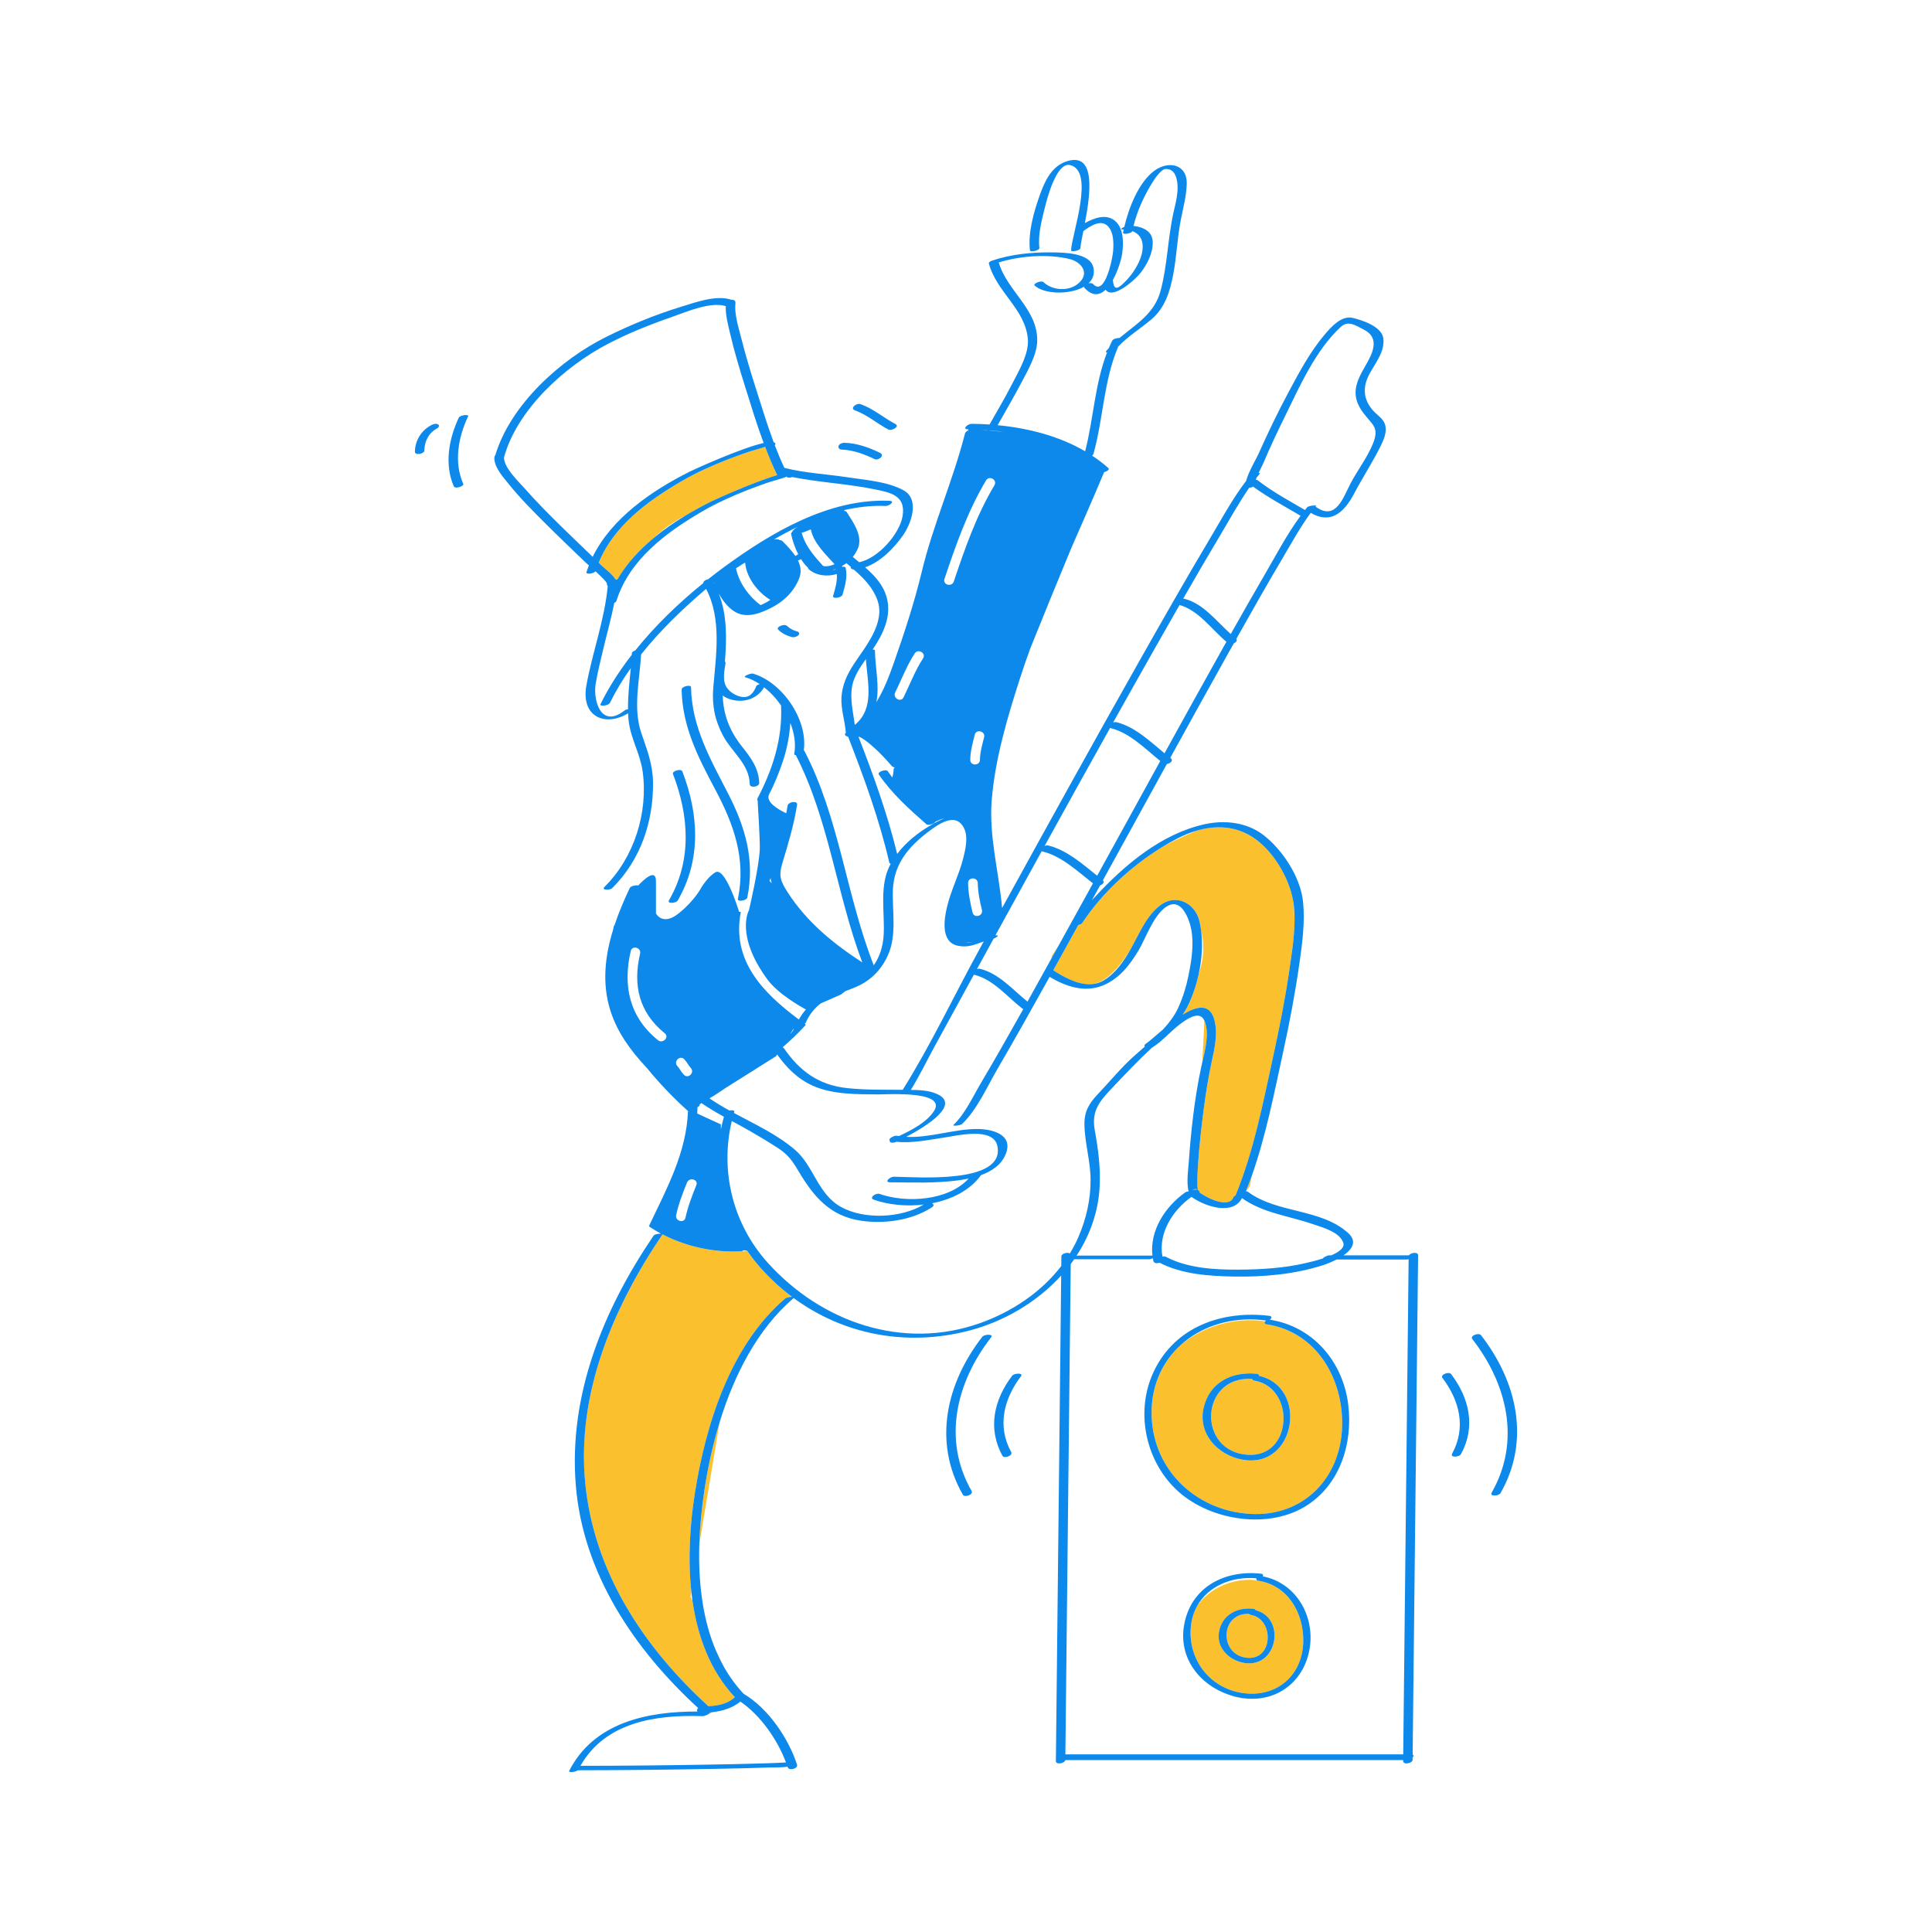 <?xml version="1.0" standalone="no"?>
<svg version="1.1" id="Layer_1" xmlns="http://www.w3.org/2000/svg" xmlns:xlink="http://www.w3.org/1999/xlink" x="0px" y="0px" width="595.28px" height="595.28px" viewBox="0 0 595.28 595.28" enable-background="new 0 0 595.28 595.28" xml:space="preserve">
<path id="color_x5F_2" fill="#fbc02d" d="M363.924,414.304c-5.533,4.97-9.038,12.09-9.101,20.714
	c-0.125,17.209,13.087,30.277,30.086,31.422c16.434,1.105,28.216-10.84,28.628-27.049c0.37-14.592-7.931-29.053-23.242-31.338
	c-0.774-0.115-0.785-0.562-0.478-0.935c-1.487-0.229-3.01-0.349-4.56-0.349C377.262,406.77,369.659,409.55,363.924,414.304z
	 M387.91,423.92c15.302,3.396,11.452,28.809-5.093,25.822c-7.593-1.371-13.9-7.984-11.918-16.16
	c1.88-7.758,8.765-11.064,16.32-10.291C387.785,423.349,387.963,423.618,387.91,423.92z M385.786,424.865
	c0.037,0.235,0.24,0.437,0.689,0.514c12.68,2.172,11.877,23.625-1.875,22.875C368.733,447.387,369.599,423.871,385.786,424.865z
	 M368.883,494.795c-1.242,2.218-1.984,4.836-2.049,7.83c-0.216,9.922,6.896,18.084,16.858,19.125
	c10.233,1.07,17.812-5.986,17.863-16.252c0.043-8.641-4.775-17.004-13.819-18.447c-0.137-0.021-0.243-0.057-0.334-0.097
	c-0.8-0.108-1.609-0.185-2.438-0.185C378.429,486.77,372.338,489.85,368.883,494.795z M386.173,495.682
	c0.444,0.045,0.647,0.222,0.69,0.441c9.515,2.381,6.767,18.107-3.652,16.227c-4.735-0.855-8.756-4.953-7.512-10.082
	C376.899,497.314,381.348,495.189,386.173,495.682z M382.91,523.221c0.822,0.121,1.626,0.174,2.422,0.196
	c-0.124,0.002-0.244,0.019-0.368,0.019c-2.171,0-4.287-0.455-6.282-1.236C380.044,522.66,381.459,523.006,382.91,523.221z
	 M384.82,497.261c0.1,0.147,0.29,0.267,0.609,0.321c7.105,1.217,6.971,13.656-0.844,13.23
	C375.595,510.321,375.73,496.91,384.82,497.261z M218.828,154.658c-2.525,1.27-5.094,2.67-7.629,4.201
	c-0.367,0.191-0.731,0.383-1.089,0.576c-3.292,1.773-6.198,3.995-8.705,6.325c-4.463,3.704-8.391,7.965-11.225,12.847
	c-0.099-0.063-0.298-0.092-0.553-0.089c-0.856-1.552-3.229-3.279-4.054-4.089c-0.361-0.354-0.729-0.703-1.092-1.056
	c4.612-11.361,15.125-19.048,25.462-25.077c4.477-2.611,9.157-4.715,13.974-6.613c2.279-0.9,4.587-1.723,6.906-2.512
	c0.836-0.285,3.554-1.005,4.688-1.421c0.083-0.019,0.166-0.035,0.243-0.052c1.128,2.96,2.344,5.875,3.716,8.693
	C232.145,148.551,220.314,153.912,218.828,154.658z M324.109,294.436l2.082-3.123c-0.758,1.368-1.519,2.734-2.278,4.102
	L324.109,294.436z M383.911,367.048c0.639-1.587,1.246-3.192,1.818-4.815l-0.62,3.203c0,0-0.417,0.692-1.195,1.613
	C383.914,367.049,383.912,367.048,383.911,367.048z M335.845,303.25c-3.991,0.077-8.179-2.26-11.313-4.303
	c1.182-2.13,2.364-4.26,3.544-6.391c1.395-2.518,2.778-5.039,4.169-7.559c0.529-0.113,1.03-0.326,1.199-0.584
	c5.988-9.121,14.979-17.472,24.502-23.331c1.707-0.971,3.436-1.867,5.163-2.647c2.103-0.949,3.872-1.786,5.473-2.455
	c6.005-1.781,12.294-1.539,17.822,2.248c5.84,4.001,10.713,12.045,12.01,19.219c0.274,2.218,0.407,4.47,0.443,6.678
	c-0.084,5.097-0.937,10.277-1.658,15.215c-1.305,8.934-3.089,17.799-5.014,26.617c-3.071,14.074-5.975,28.977-11.492,42.352
	c-0.002,0.005-0.001,0.009-0.002,0.014c-0.321,0.156-0.576,0.365-0.675,0.613c-1.345,3.371-7.625,0.471-10.405-1.476
	c0.1-0.327-0.133-0.599-0.503-0.765c-0.018-0.084-0.046-0.217-0.085-0.436c-0.104-0.596-0.088-1.217-0.098-1.818
	c-0.033-1.979,0.106-3.963,0.232-5.936c0.354-5.545,0.991-11.076,1.708-16.584c0.632-4.855,1.382-9.703,2.416-14.488
	c0.927-4.289,2.123-9.324,0.746-13.66c-1.493-4.7-5.478-3.713-9.62-1.141c0.499-0.751,0.972-1.518,1.382-2.318
	c1.541-3.01,2.767-6.547,3.563-10.234c0.28-0.885,0.539-1.771,0.757-2.645c0.886-3.543,0.853-7.215,0.023-10.383
	c-0.135-1.146-0.33-2.264-0.595-3.338c-1.329-5.393-7.021-8.355-11.782-4.973c-4.577,3.252-6.914,9.382-9.688,14.243
	c-2.008,3.181-5.295,7.618-8.958,9.45C338.111,302.935,337,303.181,335.845,303.25z M336.426,277.42
	c0.066-0.12,0.133-0.24,0.199-0.36c0.237-0.217,0.493-0.449,0.759-0.689C337.061,276.72,336.743,277.07,336.426,277.42z
	 M368.109,366.436c0,0,0.001-0.02,0.003-0.051c0.457-0.078,0.727,0.109,0.873,0.26c-0.243-0.088-0.529-0.134-0.818-0.126
	C368.131,366.468,368.109,366.436,368.109,366.436z M361.593,278.59c-0.483,0.055-0.97,0.18-1.455,0.366
	c0.185-0.083,0.369-0.174,0.56-0.233C361.009,278.625,361.305,278.594,361.593,278.59z M370.418,327.425
	c0.332-5.903,0.587-10.757,0.666-12.963c0.015,0.031,0.032,0.056,0.046,0.089C372.702,318.241,371.335,323.472,370.418,327.425z
	 M243.73,399.357c-0.102,0.075-0.215,0.161-0.343,0.26c-0.583,0.08-1.187,0.238-1.416,0.434
	c-16.881,14.391-24.534,38.818-27.863,59.969c-1.493,9.488-2.216,20.134-1.09,30.439c-0.162,0.971-0.251,1.51-0.251,1.51
	l0.597,1.253c1.591,11.103,5.487,21.64,13.068,29.712c-0.059,0.037-0.115,0.077-0.163,0.121c-2.158,1.986-5.175,2.512-8.071,2.658
	c0.005-0.035,0.001-0.066-0.027-0.092c-19.99-18.252-35.199-41.354-37.861-68.787c-2.671-27.528,8.68-54.16,23.821-76.502
	c7.343,3.793,15.955,5.654,24.098,5.221c0.117-0.006,0.25-0.035,0.388-0.078h1.667c1.576,2.279,3.343,4.466,5.294,6.539
	C238.134,394.729,240.861,397.178,243.73,399.357z M218.766,527.969c0,0-0.034-0.032-0.097-0.094
	c0.108-0.095,0.167-0.181,0.173-0.254c0.262-0.023,0.523-0.051,0.784-0.082L218.766,527.969z M223.099,513.668
	c-1.166-2.051-2.177-4.188-3.045-6.395L223.099,513.668z M203.678,380.098c-0.056,0-0.113,0-0.175,0.003
	c0.015-0.022,0.033-0.048,0.048-0.069C203.593,380.054,203.636,380.074,203.678,380.098z M216.975,459.541
	c1.018-6.882,2.556-14.145,4.746-21.299c-2.281,13.686-4.557,27.34-6.244,37.463C215.655,470.137,216.216,464.669,216.975,459.541z"></path>
<path id="color_x5F_1" d="M245.98,195.732c-0.499,0.488-1.372,0.729-2.049,0.549c-1.557-0.41-2.972-1.137-4.136-2.258
	c-0.867-0.836,1.876-1.955,2.679-1.182c0.897,0.865,1.998,1.424,3.197,1.74C246.282,194.742,246.436,195.289,245.98,195.732z
	 M230.248,276.568c2.382-11.518-0.589-21.703-5.852-31.951c-5.453-10.619-11.27-20.621-11.478-32.908
	c-0.015-0.828-2.916-0.287-2.897,0.777c0.192,11.359,5.128,20.961,10.349,30.76c5.737,10.77,9.539,21.383,6.988,33.715
	C227.147,277.982,230.056,277.496,230.248,276.568z M208.818,277.457c7.282-12.566,6.523-26.51,1.434-39.748
	c-0.388-1.008-3.252-0.143-2.897,0.777c4.956,12.891,5.887,26.635-1.232,38.918C205.439,278.584,208.348,278.268,208.818,277.457z
	 M141.355,128.699c-3.054,6.479-4.51,14.414-1.51,21.172c0.387,0.871,3.215-0.063,2.897-0.777
	c-2.969-6.686-1.534-14.41,1.491-20.826C144.559,127.578,141.748,127.867,141.355,128.699z M134.938,130.748
	c-0.65-0.348-1.464-0.072-2.059,0.246c-3.07,1.641-4.959,4.67-5.038,8.152c-0.03,1.295,2.884,0.721,2.907-0.326
	c0.066-2.918,1.341-5.445,3.961-6.846C135.163,131.732,135.529,131.063,134.938,130.748z M259.285,138.529
	c3.533,0.1,7.016,1.395,10.164,2.924c1.187,0.576,3.335-1.133,1.677-1.939c-3.336-1.621-7.091-2.971-10.833-3.076
	c-0.704-0.02-1.55,0.186-1.889,0.885C258.107,137.939,258.666,138.512,259.285,138.529z M263.45,126.455
	c3.798,1.35,6.702,4.018,10.22,5.861c1.108,0.58,3.655-0.922,2.235-1.666c-3.704-1.939-6.779-4.717-10.779-6.139
	C263.898,124.076,261.72,125.84,263.45,126.455z M436.937,386.773c-0.56,51.286-1.119,102.572-1.678,153.857
	c0.408,0.157,0.312,0.515-0.009,0.861c-0.002,0.257-0.005,0.514-0.008,0.771c-0.012,1.043-2.922,1.623-2.907,0.326
	c0.001-0.092,0.002-0.184,0.003-0.275c-34.701,0-69.403,0-104.105,0c-0.105,1.01-2.913,1.551-2.898,0.275
	c0.543-49.859,1.087-99.72,1.631-149.58c-7.478,8.248-17.717,14.229-28.493,17.014c-19.07,4.928-38.487,1.283-53.932-10.07
	c-11.146,9.535-18.349,23.686-22.819,38.289c-2.19,7.154-3.728,14.417-4.746,21.299c-0.759,5.128-1.319,10.596-1.498,16.164
	c-0.343,10.721,0.741,21.812,4.577,31.568c0.868,2.207,1.879,4.344,3.045,6.395c1.678,2.952,3.682,5.721,6.055,8.248
	c0.035,0.016,0.073,0.027,0.105,0.047c7.459,4.477,13.653,13.57,16.323,21.746c0.4,1.227-2.488,2.031-2.897,0.777
	c-0.017-0.051-0.037-0.103-0.054-0.153c-1.708,0.313-3.644,0.187-5.209,0.245c-5.587,0.211-11.178,0.33-16.768,0.432
	c-14.206,0.263-28.415,0.428-42.625,0.438c-0.762,0.617-2.952,0.766-2.667,0.207c7.597-14.939,24.102-18.36,39.527-18.304
	c-0.218-0.316-0.122-0.755,0.2-1.091c-19.639-18.034-35.471-41.422-37.678-68.648c-2.259-27.871,8.548-54.168,23.956-76.867
	c0.29-0.427,1.388-0.614,2.135-0.644c0.062-0.003,0.119-0.003,0.175-0.003c-0.042-0.023-0.085-0.044-0.127-0.066
	c-1.18-0.632-2.328-1.31-3.431-2.041c-0.102-0.104-0.134-0.225-0.098-0.365c5.401-11.365,11.48-22.469,11.965-35.297
	c-0.899-0.791-7.036-6.275-12.793-13.41c-4.85-5.131-8.994-10.848-11.091-17.432c-2.678-8.407-1.716-16.877,0.802-25.014
	c0.122-0.662,0.204-1.037,0.204-1.037l0.267-0.458c1.295-3.878,2.92-7.675,4.65-11.345c0.306-0.651,1.944-0.984,2.623-0.796
	c1.474-1.58,5.46-5.478,5.46-1.401c0,5,0,10,0,10s2,4,7,0s7-8,7-8s2-3.332,4.334-4.666c2.925-1.672,6.825,10.679,7.287,12.183
	c0.315-0.003,0.533,0.028,0.521,0.091c-2.855,14.92,6.744,24.778,17.902,33.096c0.638-1.158,1.362-2.185,2.173-3.098
	c-0.998-0.531-8.465-4.61-11.883-9.271c-10.054-13.709-5.667-21.332-5.667-21.332s3.196-13.555,3.333-19
	c0.073-2.922-0.666-14.668-0.666-14.668l0.163,0.112c-0.043-0.052-0.088-0.101-0.131-0.153c-0.18-0.219-0.18-0.537-0.053-0.779
	c4.657-8.881,7.688-18.287,7.249-28.398c-0.002-0.051,0.008-0.099,0.015-0.146c-1.488-2.164-3.28-4.102-5.254-5.642
	c-1.983,3.505-6.215,4.892-10.131,3.788c-1.081-0.305-1.934-0.73-2.613-1.248c0.184,5.817,2.021,10.769,5.91,15.686
	c2.756,3.484,5.225,6.715,5.33,11.299c0.026,1.127-2.886,1.678-2.918,0.289c-0.142-6.178-5.503-9.822-8.21-14.873
	c-2.525-4.711-3.474-9.408-3.03-14.73c0.843-10.119,2.659-21.191-2.199-30.533c-7.114,6.047-14.118,12.759-20.029,20.195
	c-0.456,8.018-2.585,16.502,0.09,24.313c1.759,5.133,3.516,9.574,3.575,15.119c0.131,12.176-3.848,23.924-12.579,32.588
	c-0.657,0.652-3.512,0.74-2.315-0.445c9.102-9.031,13.474-22.906,11.687-35.609c-0.766-5.438-3.75-10.205-4.314-15.65
	c-0.076-0.729-0.116-1.455-0.147-2.182c-6.945,4.263-14.612,1.194-12.859-8.563c1.83-10.191,5.639-20.299,6.579-30.638
	c-0.18-0.159-0.285-0.387-0.257-0.698c0.045-0.497-1.75-2.23-3.512-3.83c-0.543,0.729-3.025,1.027-2.791,0.281
	c0.224-0.713,0.489-1.406,0.758-2.098c-0.497-0.441-0.898-0.799-1.115-1.008c-4.061-3.904-8.145-7.787-12.132-11.77
	c-4.039-4.031-8.127-8.104-11.683-12.58c-1.515-1.906-3.889-4.523-4.168-7.176c-0.058-0.125-0.073-0.278-0.027-0.464
	c-0.001-0.118-0.005-0.237,0.003-0.356c0.016-0.23,0.121-0.431,0.275-0.6c4.691-15.598,20.062-29.471,34.236-36.494
	c7.395-3.664,15.134-6.85,23.032-9.258c4.471-1.361,10.732-3.729,15.486-2.161c0.693-0.035,1.318,0.252,1.241,0.972
	c-0.362,3.371,0.844,7.137,1.661,10.367c1.349,5.322,2.908,10.592,4.578,15.822c1.766,5.529,3.484,11.221,5.54,16.742
	c0.283,0.086,0.475,0.229,0.534,0.451c0.043,0.16-0.034,0.318-0.184,0.465c0.902,2.369,1.875,4.701,2.944,6.973
	c6.205,1.613,12.889,1.904,19.215,2.877c5.541,0.852,12.364,1.285,17.408,3.982c5.251,2.809,2.45,10.398-0.14,14.047
	c-2.74,3.861-6.839,8.111-11.6,9.743c2.945,2.581,5.568,5.369,6.646,9.243c1.585,5.691-1.033,11.191-4.174,15.859
	c-0.052,0.077-0.107,0.156-0.161,0.234c0.406-0.011,0.708,0.063,0.711,0.242c0.113,5.48,1.453,11.104,0.447,15.961
	c2.272-3.69,3.894-7.851,5.408-12.168c3.279-9.35,6.263-18.396,8.589-28.051c3.495-14.506,9.643-28.109,13.309-42.564
	c0.102-0.4,0.491-0.707,0.953-0.895l0.104-0.379c-0.049-0.001-0.099-0.004-0.148-0.004c-1.962-0.02-0.005-1.703,1.114-1.693
	c1.823,0.018,3.671,0.087,5.533,0.214c2.295-4.068,4.706-8.076,6.827-12.237c2.006-3.934,5.373-9.463,4.989-14.076
	c-0.771-9.26-9.749-14.584-12.022-23.332c-0.105-0.404,0.657-0.732,0.919-0.822c5.749-1.977,12.246-2.637,18.298-2.564
	c3.454,0.039,12.07-0.039,13.02,4.797c0.386,1.97-0.261,3.537-1.514,4.727c0.555-0.121,1.122-0.086,1.399,0.221
	c1.229,1.354,2.314,0.886,3.219-0.412c0.012-0.123,0.09-0.238,0.223-0.345c1.624-2.655,2.612-7.888,2.722-9.354
	c0.177-2.375,0.232-5.697-1.501-7.602c-2.236-2.455-5.552-0.093-7.67,1.404c-0.468,2.353-0.85,4.238-0.885,5.174
	c-0.033,0.912-2.917,1.313-2.897,0.777c0.187-4.992,7.45-24.5-0.322-26.293c-4.194-0.967-7.1,10.461-7.764,13.135
	c-0.965,3.885-2.167,8.344-1.684,12.381c0.101,0.834-2.819,1.432-2.897,0.777c-0.64-5.342,1.161-11.781,2.92-16.738
	c1.588-4.473,3.628-9.186,8.465-10.729c9.001-2.869,7.265,10,5.545,19.054c2.901-1.647,6.571-2.909,9.216-0.739
	c2.746,2.254,2.711,6.764,2.291,9.963c-0.249,1.895-1.294,5.461-2.91,8.331c0.021,0.024,0.035,0.05,0.038,0.081
	c0.226,2.627,1.052,2.883,2.817,1.307c2.01-1.795,3.717-3.998,4.922-6.412c2.139-4.281,2.143-8.603-1.764-10.063
	c-0.192,0.736-2.999,1.21-2.856,0.467c0.061-0.313,0.129-0.637,0.2-0.963c-0.128-0.006-0.242-0.023-0.375-0.025
	c-0.861-0.018-0.219-0.445,0.559-0.779c1.419-6.035,4.485-13.811,9.297-17.326c4.354-3.18,10.177-2.021,9.941,4.217
	c-0.142,3.752-1.119,7.326-1.838,10.99c-1.09,5.559-1.257,11.252-2.331,16.811c-1.002,5.182-2.494,10.195-6.637,13.732
	c-3.375,2.883-7.238,5.226-10.298,8.445c-4.488,10.451-4.604,22.23-7.644,33.123c-0.051,0.183-0.208,0.345-0.422,0.481
	c1.748,1.152,3.423,2.41,4.989,3.81c0.511,0.456-0.358,1.065-1.274,1.286c-3.278,7.854-6.73,15.648-10.141,23.46
	c-3.98,9.605-8.542,20.713-12.617,30.88c-1.09,3.003-2.138,6.022-3.121,9.065c-3.885,12.025-7.696,24.854-8.743,37.496
	c-0.939,11.348,2.21,22.19,3.185,33.393c13.932-25.362,27.93-50.689,42.168-75.881c7.096-12.553,14.225-25.094,21.602-37.484
	c3.615-6.074,7.098-12.555,11.414-18.226c0.663-2.65,3.261-7.077,3.758-8.194c2.898-6.5,5.984-12.928,9.345-19.201
	c3.257-6.082,6.629-12.412,11.112-17.701c1.91-2.252,5.135-5.941,8.569-5.15c2.86,0.66,9.039,2.635,9.496,6.332
	c0.503,4.074-2.44,7.553-4.267,10.945c-2.158,4.01-1.99,7.896,1.193,11.383c1.138,1.244,3.021,2.432,3.57,4.104
	c0.76,2.311-0.361,4.809-1.383,6.859c-2.493,5.004-5.567,9.705-8.18,14.654c-3.155,5.979-7.336,9.318-13.295,5.811
	c-3.238,4.389-5.919,9.297-8.668,13.949c-4.862,8.229-9.582,16.541-14.261,24.876c0.385,0.52-0.105,1.085-0.779,1.388
	c-0.548,0.977-1.098,1.952-1.645,2.93c-6.022,10.76-11.986,21.552-17.936,32.352c0.05,0.039,0.1,0.079,0.149,0.117
	c0.93,0.71-0.16,1.612-1.197,1.784c-6.572,11.935-13.13,23.878-19.697,35.815c0.609,0.588-0.044,1.278-0.867,1.572
	c-0.781,1.42-1.566,2.838-2.349,4.257c-0.066,0.12-0.132,0.24-0.199,0.36c0.317-0.35,0.635-0.7,0.958-1.05
	c9.109-9.872,20.517-19.497,33.822-22.417c6.08-1.334,12.816-0.633,17.905,3.197c5.974,4.494,11.577,13.035,12.38,20.574
	c0.674,6.332-0.229,12.908-1.116,19.174c-1.308,9.229-3.069,18.395-5.057,27.498c-2.728,12.497-5.284,25.631-9.588,37.836
	c-0.573,1.623-1.179,3.229-1.818,4.815c0.001,0,0.002,0.001,0.003,0.001c0.25,0.01,0.485,0.074,0.67,0.211
	c9.046,6.678,22.39,5.047,30.805,12.643c2.906,2.624,1.233,5.055-1.415,6.889c6.717,0,13.435,0,20.152,0
	C434.622,385.955,436.95,385.61,436.937,386.773z M382.666,369.154c-2.766,5.42-11.281,2.664-15.556-0.377
	c-0.003,0.002-0.005,0.004-0.008,0.006c-5.771,4.095-10.268,11.137-8.941,18.399c0.396-0.086,0.793-0.08,1.091,0.077
	c6.652,3.51,15.049,3.986,22.428,3.939c6.911-0.043,13.999-0.459,20.748-2.051c0.848-0.2,2.982-0.682,5.188-1.399
	c0.156-0.379,1.386-0.958,1.956-0.958c0.206,0,0.411,0,0.617,0c2.383-1.031,4.23-2.352,3.695-3.896
	c-1.157-3.34-6.473-4.723-9.424-5.738C397.066,374.613,389.156,373.787,382.666,369.154z M365.168,367.412
	c0.31-0.22,0.698-0.307,1.076-0.298c-0.752-2.523-0.082-7.442-0.017-8.364c0.708-10.068,1.794-20.285,3.927-30.16
	c0.08-0.371,0.17-0.764,0.264-1.165c0.917-3.953,2.284-9.184,0.712-12.874c-0.014-0.033-0.031-0.058-0.046-0.089
	c-1.327-2.909-4.493-0.979-6.432,0.323c-3.431,2.303-6.122,5.758-9.564,7.938c-0.059,0.037-0.124,0.067-0.189,0.097
	c-4.31,4.026-8.267,8.214-12.333,12.505c-3.799,4.01-6.32,7.008-5.254,12.887c1.037,5.717,1.789,11.309,1.522,17.133
	c-0.365,7.975-3,15.273-7.168,21.608c0.176-0.048,0.326-0.079,0.417-0.079c7.667,0,15.334,0,23,0
	C354.189,379.17,359.018,371.776,365.168,367.412z M368.112,366.385c-0.224,0.039-0.497,0.151-0.816,0.355
	c0.007-0.002,0.013-0.004,0.02-0.006c0.254-0.137,0.551-0.207,0.851-0.216c0.289-0.008,0.575,0.038,0.818,0.126
	C368.839,366.494,368.569,366.307,368.112,366.385z M332.246,284.998c-1.391,2.52-2.775,5.041-4.169,7.559
	c-1.18,2.131-2.362,4.261-3.544,6.391c3.134,2.043,7.322,4.38,11.313,4.303c1.434-0.027,2.844-0.359,4.168-1.139
	c3.134-1.844,5.416-4.834,7.313-7.877c0.251-0.403,0.497-0.823,0.74-1.249c2.775-4.861,5.112-10.991,9.688-14.243
	c4.761-3.383,10.453-0.42,11.782,4.973c0.265,1.074,0.459,2.191,0.595,3.338c0.49,4.152,0.155,8.693-0.781,13.027
	c-0.796,3.688-2.022,7.225-3.563,10.234c-0.41,0.801-0.883,1.567-1.382,2.318c4.143-2.572,8.127-3.56,9.62,1.141
	c1.377,4.336,0.181,9.371-0.746,13.66c-1.034,4.785-1.784,9.633-2.416,14.488c-0.717,5.508-1.354,11.039-1.708,16.584
	c-0.126,1.973-0.266,3.957-0.232,5.936c0.01,0.602-0.007,1.223,0.098,1.818c0.039,0.219,0.067,0.352,0.085,0.436
	c0.37,0.166,0.603,0.438,0.503,0.765c2.78,1.946,9.06,4.847,10.405,1.476c0.099-0.248,0.354-0.457,0.675-0.613
	c0.001-0.005,0-0.009,0.002-0.014c5.518-13.375,8.421-28.277,11.492-42.352c1.925-8.818,3.709-17.684,5.014-26.617
	c0.722-4.938,1.574-10.118,1.658-15.215c0.028-1.707-0.029-3.406-0.208-5.082c-0.056-0.525-0.138-1.059-0.235-1.596
	c-1.297-7.174-6.17-15.218-12.01-19.219c-5.528-3.787-11.817-4.029-17.822-2.248c-1.958,0.58-3.885,1.372-5.745,2.33
	c-1.638,0.844-3.271,1.776-4.891,2.772c-9.523,5.859-18.514,14.21-24.502,23.331C333.275,284.672,332.775,284.885,332.246,284.998z
	 M336.758,272.179c-4.702-3.67-9.637-8.395-15.496-9.81c-0.117-0.028-0.213-0.063-0.295-0.103
	c-4.767,8.645-9.524,17.294-14.272,25.948c1.445-0.219,0.456,0.641-0.529,0.966c-1.721,3.138-3.435,6.278-5.154,9.416
	c0.332-0.113,0.67-0.161,0.947-0.093c5.819,1.424,10.08,6.443,14.62,10.105c0.274-0.49,0.549-0.979,0.823-1.469
	c2.182-3.902,4.342-7.817,6.512-11.727c0.759-1.367,1.52-2.733,2.278-4.102C329.722,284.939,333.245,278.563,336.758,272.179z
	 M286.647,254.342c1.32-0.774,2.802-1.6,4.352-2.203c-1.203,0.289-2.22,0.761-2.773,1.049c-0.223,0.564-2.207,1.273-2.778,0.775
	c-5.354-4.688-10.622-9.43-14.667-15.334c-0.559-0.814,2.25-1.734,2.71-1.063c0.464,0.677,0.948,1.335,1.442,1.982
	c0.235-0.836,0.404-1.688,0.424-2.59c0.004-0.19,0.143-0.367,0.35-0.52c-0.359-0.016-0.687-0.129-0.898-0.373
	c-1.825-2.107-3.737-4.184-5.841-6.02c-0.898-0.783-1.813-1.582-2.819-2.229c-0.42-0.27-0.856-0.582-1.33-0.752
	c-0.124-0.021-0.208-0.045-0.268-0.072c-0.011,0.006-0.022,0.013-0.034,0.019c4.606,11.838,8.898,23.737,11.919,36.089
	C279.153,259.52,282.753,256.627,286.647,254.342z M304.744,132.635c1.474,0.136,3.111,0.294,4.807,0.471
	c-1.478-0.206-2.955-0.368-4.428-0.494C304.99,132.625,304.863,132.634,304.744,132.635z M301.937,234.104
	c0.04-2.393,0.696-4.635,1.279-6.938c0.475-1.867-2.405-2.658-2.879-0.793c-0.649,2.561-1.343,5.068-1.387,7.73
	C298.919,236.029,301.904,236.027,301.937,234.104z M298.283,272.104c0.05,3.064,0.658,6.096,1.387,9.063
	c0.46,1.871,3.339,1.076,2.88-0.793c-0.667-2.717-1.235-5.465-1.28-8.27C301.238,270.18,298.253,270.176,298.283,272.104z
	 M303.821,148.016c-5.663,9.471-9.33,19.936-12.818,30.355c-0.612,1.832,2.271,2.611,2.88,0.795
	c3.409-10.186,6.982-20.387,12.517-29.643C307.39,147.865,304.808,146.365,303.821,148.016z M281.821,201.348
	c-2.446,3.783-4.025,7.973-6,12c-0.845,1.723,1.73,3.236,2.578,1.508c1.975-4.027,3.554-8.217,6-12
	C285.448,201.232,282.862,199.738,281.821,201.348z M297.564,290.245c0.695,0.19,1.351,0.247,1.978,0.209
	C299.006,290.428,298.344,290.367,297.564,290.245z M387.781,145.744c0.302,0.004,0.494,0.037,0.449,0.092
	c-0.368,0.446-0.718,0.91-1.073,1.369c-0.084,0.222-0.162,0.438-0.223,0.637c0.229-0.014,0.423,0.016,0.543,0.109
	c4.563,3.559,9.639,6.29,14.621,9.192c0.206-0.259,0.4-0.527,0.61-0.782c0.542-0.658,3.005-0.709,2.854-0.525
	c-0.079,0.096-0.152,0.197-0.23,0.294c0.055,0.021,0.107,0.046,0.151,0.077c6.228,4.379,8.389-3.029,10.719-7.4
	c2.157-4.051,5.037-7.775,6.793-12.035c2.111-5.123-0.138-5.828-2.921-9.531c-3.9-5.188-2.548-9.059,0.462-14.246
	c2.221-3.826,4.973-8.783-0.387-11.477c-2.465-1.238-4.733-2.9-6.991-0.83c-7.801,7.15-12.74,18.424-17.319,27.754
	c-2.336,4.758-4.594,9.561-6.662,14.441C389.003,143.293,388.361,144.495,387.781,145.744z M364.544,184.479
	c0.146-0.011,0.287-0.007,0.414,0.025c5.805,1.461,9.857,6.914,14.258,10.847c3.396-6.029,6.818-12.043,10.299-18.022
	c3.558-6.108,6.975-12.66,11.214-18.416c-4.922-2.92-9.986-5.588-14.609-8.965c-0.297,0.149-0.61,0.265-0.951,0.307
	c-0.086,0.011-0.177,0.016-0.268,0.02c-3.193,4.627-5.954,9.645-8.793,14.406C372.193,171.243,368.352,177.852,364.544,184.479z
	 M342.974,222.609c0.344-0.123,0.697-0.176,0.984-0.105c5.682,1.385,10.328,5.862,14.851,9.592
	c2.897-5.258,5.792-10.516,8.703-15.766c3.44-6.203,6.887-12.405,10.36-18.592c-4.544-3.789-8.603-9.752-14.441-11.317
	c-2.419,4.222-4.829,8.449-7.228,12.683C351.771,206.926,347.364,214.763,342.974,222.609z M321.854,260.659
	c0.38-0.156,0.783-0.233,1.104-0.155c5.705,1.378,10.508,5.659,15.098,9.316c6.481-11.784,12.956-23.572,19.444-35.354
	c-4.641-3.727-9.416-8.679-15.238-10.098c-0.087-0.021-0.158-0.048-0.226-0.076C335.271,236.395,328.55,248.52,321.854,260.659z
	 M307.391,131.008c9.363,0.9,18.896,3.323,26.961,8.037c2.592-10.045,2.977-20.76,6.743-30.447c-0.32-0.04-0.479-0.166-0.276-0.414
	c0.263-0.32,0.54-0.625,0.817-0.929c0.329-0.771,0.677-1.536,1.057-2.292c0.273-0.543,1.48-0.858,2.255-0.834
	c5.042-4.219,10.752-7.454,12.645-14.516c2.103-7.85,2.204-16.057,3.949-23.984c0.686-3.111,1.725-6.705,1.116-9.896
	c-0.367-1.926-1.124-3.664-3.452-3.68c-1.405-0.008-3.428,3.039-4.032,4.002c-2.566,4.089-4.758,8.796-5.917,13.559
	c2.84,0.329,5.783,1.535,5.912,4.842c0.135,3.447-1.657,6.875-3.688,9.555c-1.531,2.021-8.594,8.443-10.819,5.256
	c-1.842,1.736-4.074,2.129-6.533-0.582c-0.102-0.112-0.148-0.227-0.15-0.34c-4.422,2.576-12.384,2.327-15.2-0.391
	c-0.588-0.568,2.099-1.639,2.715-1.045c2.985,2.881,8.771,3.008,11.572-0.383c2.458-2.975-0.285-5.932-3.519-6.721
	c-6.598-1.608-15.201-0.994-21.823,1.052c2.59,8.865,12.027,14.362,11.861,24.187c-0.073,4.318-3.041,9.359-4.991,13.066
	C312.3,122.47,309.79,126.705,307.391,131.008z M302.214,132.41c0.623,0.054,1.305,0.113,2.032,0.18
	c-0.065-0.017-0.117-0.039-0.156-0.064C303.462,132.479,302.838,132.443,302.214,132.41z M266.783,203.082
	c-1.822,2.56-3.641,5.325-4.195,8.182c-0.799,4.12,0.299,8.05,0.783,12.102C269.528,218.308,267.311,210.392,266.783,203.082z
	 M237.363,184.844c-3.917-2.365-7.437-6.953-7.779-11.529c-0.988,0.617-1.942,1.219-2.809,1.774
	c0.844,4.382,3.946,8.68,7.579,11.353C235.44,186,236.475,185.422,237.363,184.844z M245.957,170.788
	c-1.045-2.028-1.792-4.26-2.196-6.239c-0.054-0.264,0.105-0.485,0.318-0.658c0.301-0.685,1.075-1.232,1.906-1.666
	c-2.555,1.216-5.063,2.559-7.509,3.999c0.667-0.155,1.538-0.106,1.703,0.185c0.365,0.014,0.707,0.123,0.945,0.365
	c1.264,1.289,2.778,2.801,3.908,4.48c0.052,0,0.104,0,0.157-0.001c0.001-0.001,0.01-0.003,0.024-0.004
	c0.047-0.037,0.091-0.071,0.091-0.071C245.479,171.01,245.711,170.888,245.957,170.788z M257.128,173.84
	c-2.852-3.213-6.405-6.435-7.31-10.736c-0.66,0.27-1.32,0.54-1.98,0.811c-0.274,0.112-0.563,0.162-0.832,0.168
	c1.006,4.024,3.792,7.189,6.601,10.299C254.698,174.596,255.884,174.42,257.128,173.84z M249.227,160.768
	c-0.586,0.248-1.169,0.504-1.751,0.767c0.162-0.069,0.315-0.136,0.445-0.194C248.354,161.144,248.791,160.958,249.227,160.768z
	 M257.483,175.3c-0.01,0.004-0.019,0.009-0.029,0.013c-0.312,0.121-0.653,0.237-1.013,0.346c0.346-0.046,0.686-0.117,1.01-0.239
	C257.466,175.381,257.471,175.34,257.483,175.3z M201.404,165.761c3.08-2.556,6.403-4.853,9.794-6.901
	c2.536-1.531,5.104-2.932,7.629-4.201c1.486-0.746,13.316-6.107,20.641-8.266c-1.372-2.818-2.588-5.733-3.716-8.693
	c-0.005-0.012-0.01-0.025-0.015-0.037c-0.066,0.027-0.142,0.057-0.228,0.089c-1.134,0.416-3.852,1.136-4.688,1.421
	c-2.319,0.789-4.627,1.611-6.906,2.512c-4.816,1.898-9.497,4.002-13.974,6.613c-10.337,6.029-20.85,13.716-25.462,25.077
	c0.363,0.353,0.73,0.701,1.092,1.056c0.825,0.81,3.197,2.537,4.054,4.089c0.255-0.003,0.454,0.026,0.553,0.089
	C193.014,173.726,196.941,169.465,201.404,165.761z M182.615,171.569c5.856-11.975,18.326-20.435,29.88-26.245
	c1.643-0.826,15.933-7.293,22.793-8.832c-2.118-5.71-3.901-11.582-5.694-17.313c-1.707-5.457-3.383-10.947-4.665-16.523
	c-0.609-2.646-1.417-5.558-1.308-8.334c-4.79-1.469-12.189,1.81-16.555,3.322c-6.739,2.336-13.444,5.014-19.776,8.314
	c-13.236,6.897-27.974,20.2-32.012,35.018c0.063,3.169,4.216,7.078,6.065,9.176c3.96,4.49,8.188,8.738,12.472,12.92
	C176.731,165.921,179.682,168.736,182.615,171.569z M216.69,179.664c-0.012-0.58,0.743-1.063,1.489-1.193
	c1.675-1.323,3.357-2.607,5.04-3.838c14.479-10.586,32.25-21.1,50.821-20.33c1.958,0.082-0.08,1.637-1.142,1.592
	c-4.271-0.177-8.545,0.302-12.767,1.276c0.022,0.079,0.022,0.164-0.013,0.255c0.332,0.01,0.61,0.103,0.741,0.309
	c1.965,3.105,5.189,7.535,3.404,11.408c-0.425,0.922-0.931,1.723-1.502,2.44c0.652,0.556,1.312,1.104,1.969,1.654
	c5.878-1.225,12.447-8.711,13.37-14.212c1.07-6.387-3.729-7.27-8.759-8.291c-8.27-1.677-16.906-2.096-25.198-3.736
	c-0.769,0.246-1.671,0.27-1.791-0.178c0.062,0.232-4.124,1.318-5.197,1.684c-2.319,0.789-4.628,1.613-6.906,2.512
	c-4.816,1.9-9.498,4.002-13.975,6.613c-11.08,6.465-22.368,14.826-26.368,27.582c-0.069,0.221-0.319,0.41-0.642,0.557
	c-0.942,4.848-2.317,9.66-3.434,14.395c-0.824,3.494-1.713,6.998-2.293,10.541c-0.842,5.145,1.638,13.98,8.95,8.162
	c0.176-0.141,0.576-0.264,1.017-0.35c-0.061-4.229,0.46-8.439,0.851-12.66c-2.43,3.426-4.606,6.998-6.44,10.721
	c-0.443,0.898-3.295,1.193-2.894,0.379c2.607-5.292,5.894-10.375,9.637-15.198c0.008-0.157,0.022-0.313,0.029-0.47
	c0.016-0.372,0.485-0.689,1.04-0.867C201.885,192.74,209.167,185.749,216.69,179.664z M220.07,179.912
	c-0.055-0.145-0.112-0.291-0.163-0.434c-0.018,0.015-0.035,0.029-0.053,0.044C219.928,179.652,220,179.782,220.07,179.912z
	 M247.666,231.157c0.06,0.037,0.112,0.081,0.143,0.14c10.813,20.691,12.899,44.565,21.41,66.129c1.8-2.588,2.897-5.764,3.072-9.73
	c0.312-7.08-1.461-15.013,2.144-21.555c-0.217-0.051-0.374-0.152-0.413-0.322c-3.1-13.33-7.747-26.104-12.711-38.826
	c-0.774-0.157-1.329-0.652-0.694-1.213c-0.272-3.635-1.569-7.321-1.348-10.947c0.228-3.744,1.706-6.982,3.738-10.098
	c3.604-5.525,9.916-12.762,7.304-19.918c-1.417-3.88-4.229-6.693-7.247-9.35c-0.715-0.032-0.994-0.408-0.955-0.833
	c-0.438-0.379-0.877-0.756-1.315-1.134c-0.378,0.282-0.771,0.55-1.191,0.793c-0.08,0.124-0.156,0.239-0.232,0.355
	c0.56-0.096,1.122-0.057,1.214,0.395c0.576,2.811-0.226,5.512-1.001,8.201c-0.277,0.957-3.185,1.379-2.895,0.375
	c0.643-2.226,1.337-4.457,1.145-6.764c-2.935,0.922-6.458,0.523-8.711-1.529c-0.119-0.107-0.145-0.226-0.115-0.346
	c-0.82-0.752-1.547-1.681-2.193-2.698c-0.304,0.169-0.624,0.297-0.955,0.392c0.817,1.664,1.143,3.465,0.433,5.361
	c-1.538,4.105-4.698,7.213-8.572,9.189c-3.2,1.631-7.25,3.281-10.739,1.57c-2.227-1.092-4.135-3.429-5.514-5.898
	c2.603,6.648,2.445,13.895,1.88,21.064c0.152,0.012,0.244,0.04,0.238,0.082c-0.339,2.365-1.132,5.648,0.346,7.803
	c0.988,1.441,2.729,2.518,4.454,2.844c2.583,0.49,3.822-1.266,4.661-3.316c0.106-0.26,0.548-0.453,1.054-0.574
	c-1.441-0.953-2.95-1.701-4.49-2.15c-0.81-0.236,1.739-1.287,2.388-1.098C240.996,210.179,248.952,221.695,247.666,231.157z
	 M242.258,250.58c0.15-0.781,0.29-1.564,0.416-2.352c0.193-1.209,3.146-1.639,2.925-0.262c-0.99,6.195-2.78,12.197-4.601,18.191
	c-1.137,3.744-0.438,5.445,1.657,8.719c5.82,9.094,14.061,15.853,23.027,21.658c-7.906-20.921-10.207-43.86-20.489-63.887
	c-0.312-0.022-0.519-0.109-0.486-0.287c0.566-3.054,0.055-6.399-1.183-9.607c-0.28,4.146-1.08,8.237-2.441,12.203
	c-1.145,3.336-2.45,6.619-4.091,9.748C235.772,247.033,239.735,249.431,242.258,250.58z M237.799,272.153
	c-0.194-0.53-0.33-1.062-0.39-1.616l-0.3,0.898L237.799,272.153z M247.942,315.451c0.076,0.055,0.152,0.111,0.229,0.166
	c0.168,0.121,0.035,0.24-0.063,0.348c-2.176,2.385-4.528,4.616-6.984,6.739c0.164,0.033,0.296,0.095,0.368,0.198
	c4.874,7.111,10.703,11.4,19.458,12.355c5.731,0.625,11.438,0.473,17.185,0.537c8.6-13.708,15.642-28.699,23.408-42.865
	c0.523-0.955,1.049-1.908,1.572-2.863c-2.528,0.908-4.773,1.979-7.901,1.359c-5.503-1.092-4.321-8.271-3.398-12.096
	c1.231-5.105,3.652-9.719,4.938-14.768c0.696-2.736,1.637-6.602,0.294-9.344c-2.505-5.119-7.741-1.41-11.027,1.072
	c-6.001,4.531-10.586,9.889-10.9,17.83c-0.262,6.627,1.297,13.939-1.547,20.219c-2.159,4.77-5.584,8.082-10.442,10.018
	c-0.919,0.366-1.816,0.709-2.692,1.047l-1.327,1.031l-6.149,2.691c-1.901,1.42-3.513,3.285-4.732,6.039
	C248.182,315.272,248.078,315.367,247.942,315.451z M276.97,350.041c3.928-1.828,8.505-4.226,10.753-7.627
	c2.669-4.041-3.585-5.059-9.369-5.258c-0.381,0.03-0.708,0.021-0.873-0.025c-3.162-0.067-6.034,0.081-7.022,0.072
	c-6.528-0.057-13.925,0.064-20.021-2.672c-4.708-2.112-8.046-5.524-10.987-9.631l-0.341,0.535l-11.025,6.941
	c-1.074,0.694-2.154,1.374-3.238,2.039l-1.296,0.816c-1.254,0.824-3.071,2.131-4.953,3.184c1.976,1.355,4.044,2.589,6.161,3.758
	c0.803-0.166,1.624-0.088,1.484,0.375c-0.038,0.126-0.064,0.253-0.101,0.379c6.458,3.477,13.208,6.575,18.763,11.311
	c5.894,5.023,6.979,13.705,14.356,17.721c7.128,3.881,18.35,3.361,25.361-0.807c-5.36,0.639-10.869,0.084-15.344-1.488
	c-1.694-0.596,0.611-2.186,1.714-1.799c8.203,2.882,21.155,2.162,27.467-4.725c-1.134,0.238-2.256,0.419-3.322,0.561
	c-6.95,0.928-13.902,0.625-20.888,0.588c-1.962-0.01-0.026-1.723,1.107-1.717c6.381,0.033,34.442,2.486,31.951-9.467
	c-1.248-5.992-12.458-3.17-16.548-2.574c-4.714,0.686-9.757,1.787-14.572,1.271c-0.061,0.028-0.13,0.061-0.184,0.085
	c-0.946,0.431-2.234,0.131-1.785-0.435c-0.814-0.473,1.256-1.67,2.129-1.505C276.554,349.986,276.763,350.009,276.97,350.041z
	 M211.67,364.373c-1.308,3.271-2.594,6.545-3.333,10c-0.402,1.877,2.477,2.676,2.879,0.793c0.74-3.455,2.026-6.727,3.334-10
	C215.266,363.377,212.376,362.607,211.67,364.373z M223.052,344.084c-2.372-1.307-4.705-2.67-6.902-4.192l-0.614,0.387
	c0.205,0.261-0.126,0.594-0.638,0.847c0.007,0.037,0.018,0.072,0.017,0.115c-0.014,0.624-0.046,1.243-0.085,1.859l7.28,3.338
	c0,0,0,0.58,0.017,1.566C222.377,346.697,222.689,345.39,223.052,344.084z M243.475,318.576c0.568-0.547,1.043-1.15,1.116-1.752
	L243.475,318.576z M208.721,328.492c0.319,0.334,0.49,0.615,0.814,1.102c0.362,0.543,0.734,1.092,1.186,1.564
	c1.332,1.395,3.441-0.719,2.111-2.111c-0.318-0.334-0.489-0.617-0.813-1.102c-0.362-0.543-0.734-1.092-1.187-1.564
	C209.499,324.986,207.391,327.1,208.721,328.492z M197.216,293.832c0.434-1.873-2.445-2.668-2.879-0.793
	c-2.482,10.742-0.405,20.336,8.384,27.453c1.482,1.199,3.608-0.9,2.111-2.111C196.877,311.938,194.96,303.598,197.216,293.832z
	 M242.293,544.053c-0.217-0.109-0.261-0.244-0.201-0.385C242.009,543.793,242.037,543.924,242.293,544.053z M228.117,524.283
	c-2.43,1.986-5.414,2.891-8.492,3.256c-0.261,0.031-0.522,0.059-0.784,0.082c-0.005,0.073-0.065,0.159-0.173,0.254
	c-0.458,0.402-1.659,0.92-2.117,0.902c-14.427-0.512-30.071,1.798-37.7,15.303c13.114-0.008,26.23-0.146,39.343-0.373
	c5.759-0.1,11.518-0.205,17.274-0.389c1.893-0.061,3.785-0.119,5.676-0.223c0.343-0.018,0.686-0.043,1.029-0.064
	C239.552,536.049,234.296,528.473,228.117,524.283z M244.006,399.562c-0.091-0.069-0.185-0.135-0.275-0.204
	c-2.87-2.18-5.597-4.629-8.152-7.344c-1.951-2.073-3.719-4.26-5.294-6.539c-0.02-0.029-0.041-0.059-0.061-0.089l-1.023-0.167
	c-0.193,0.107-0.394,0.196-0.584,0.256c-0.138,0.043-0.271,0.072-0.388,0.078c-8.143,0.434-16.755-1.428-24.098-5.221
	c-15.141,22.342-26.492,48.974-23.821,76.502c2.662,27.434,17.871,50.535,37.861,68.787c0.028,0.025,0.032,0.057,0.027,0.092
	c2.896-0.146,5.913-0.672,8.071-2.658c0.048-0.044,0.104-0.084,0.163-0.121c-7.581-8.072-11.477-18.609-13.068-29.712
	c-0.132-0.917-0.244-1.839-0.345-2.763c-1.125-10.306-0.402-20.951,1.09-30.439c3.329-21.15,10.982-45.578,27.863-59.969
	c0.229-0.195,0.832-0.354,1.416-0.434C243.603,399.587,243.816,399.566,244.006,399.562z M326.997,390.081
	c0.011-0.993,0.022-1.987,0.033-2.981c0.009-0.836,1.871-1.371,2.608-0.889c0.971-1.594,1.848-3.252,2.602-4.984
	c2.447-5.627,3.831-11.666,3.785-17.824c-0.042-5.744-1.81-11.309-1.895-16.977c-0.059-3.977,1.453-6.488,4.14-9.311
	c3.664-3.848,6.981-7.957,10.927-11.533c1.12-1.016,2.319-2.045,3.532-3.104c-0.203-0.272-0.135-0.629,0.458-1.004
	c0.977-0.618,2.885-2.371,5.173-4.301c1.839-1.973,3.453-4.091,4.552-6.426c1.541-3.273,2.605-6.805,3.32-10.348
	c0.921-4.566,1.687-9.533,0.791-14.17c-0.438-2.272-2.217-7.678-5.429-7.641c-0.288,0.004-0.584,0.035-0.896,0.133
	c-0.191,0.06-0.375,0.15-0.56,0.233c-4.327,1.951-7.09,10.102-9.247,13.739c-2.758,4.65-6.133,9.031-11.317,11.039
	c-5.583,2.163-11.288,0.156-16.174-2.744c-5.262,9.473-10.562,18.927-16.021,28.285c-3.196,5.48-6.275,12.574-10.935,17.033
	c-0.488,0.467-3.203,0.809-2.616,0.246c3.568-3.416,5.986-8.766,8.464-12.951c4.443-7.509,8.743-15.102,13.009-22.713
	c-0.116-0.034-0.225-0.08-0.316-0.15c-4.592-3.537-8.887-8.943-14.723-10.371c-0.072-0.018-0.127-0.041-0.186-0.063
	c-4.027,7.354-8.055,14.707-12.077,22.064c-2.434,4.451-4.677,9.126-7.359,13.446c2.618,0.029,5.369,0.153,7.733,1.11
	c8.033,3.254-2.923,10.084-9.135,13.356c7.183,0.375,14.721-2.432,21.856-2.423c4.459,0.006,11.251,1.584,8.795,7.713
	c-1.339,3.34-4.31,5.303-7.643,6.507c-0.023,0.042-0.041,0.083-0.074,0.128c-3.401,4.621-8.988,7.377-15.01,8.545
	c0.551,0.26,0.754,0.75-0.08,1.287c-6.224,4.006-14.738,5.174-21.984,4.051c-9.367-1.449-14.389-7.359-19.065-15.244
	c-1.9-3.205-3.218-5.08-6.298-7.092c-2.848-1.859-5.771-3.598-8.716-5.299c-1.81-1.045-3.674-2.045-5.54-3.051
	c-3.665,15.435,0.31,31.704,11.059,43.643c16.553,18.385,41.729,27.125,65.577,18.576
	C311.718,404.184,320.745,398.227,326.997,390.081z M432.356,540.549c0.554-50.856,1.108-101.713,1.663-152.568
	c-0.187,0.055-0.362,0.09-0.497,0.09c-7.232,0-14.465,0-21.698,0c-1.652,0.854-3.324,1.48-4.357,1.809
	c-8.744,2.775-18.266,3.623-27.404,3.441c-7.681-0.15-15.844-0.683-22.794-4.26c-0.776,0.297-1.746,0.193-1.916-0.574
	c-0.059-0.264-0.09-0.527-0.135-0.791c-0.438,0.167-0.869,0.293-1.059,0.293c-7.729,0-15.457,0-23.185,0
	c-0.347,0.499-0.702,0.992-1.068,1.479c-0.549,50.36-1.099,100.721-1.647,151.082C362.959,540.549,397.657,540.549,432.356,540.549z
	 M415.401,432.643c1.542,12.227-2.63,25.373-13.731,31.807c-11.917,6.904-29.765,3.754-39.458-5.684
	c-9.495-9.244-12.432-24.281-6.647-36.336c6.588-13.73,21.056-18.73,35.513-17.006c0.989,0.118,0.74,0.798,0.169,1.193
	C404.514,408.676,413.741,419.486,415.401,432.643z M363.924,414.304c-5.533,4.97-9.038,12.09-9.101,20.714
	c-0.125,17.209,13.087,30.277,30.086,31.422c16.434,1.105,28.216-10.84,28.628-27.049c0.37-14.592-7.931-29.053-23.242-31.338
	c-0.774-0.115-0.785-0.562-0.478-0.935c0.073-0.089,0.163-0.173,0.267-0.247c-1.098-0.131-2.197-0.261-3.303-0.311
	C377.983,406.169,369.807,409.02,363.924,414.304z M370.899,433.582c1.88-7.758,8.765-11.064,16.32-10.291
	c0.565,0.058,0.744,0.327,0.69,0.629c15.302,3.396,11.452,28.809-5.093,25.822C375.225,448.371,368.917,441.758,370.899,433.582z
	 M384.601,448.254c13.752,0.75,14.555-20.703,1.875-22.875c-0.449-0.077-0.653-0.278-0.689-0.514
	C369.599,423.871,368.733,447.387,384.601,448.254z M403.566,507.668c-1.431,9.508-8.852,16.005-18.234,15.749
	c-0.795-0.022-1.6-0.075-2.422-0.196c-1.451-0.215-2.866-0.561-4.228-1.021c-9.111-3.085-15.755-11.439-13.787-21.793
	c2.189-11.516,12.591-16.758,23.623-15.527c0.722,0.08,0.784,0.464,0.543,0.82C399.172,487.631,405.079,497.615,403.566,507.668z
	 M401.556,505.498c0.043-8.641-4.775-17.004-13.819-18.447c-0.137-0.021-0.243-0.057-0.334-0.097
	c-0.341-0.148-0.394-0.405-0.27-0.659c-7.593-0.652-14.832,2.395-18.25,8.5c-1.242,2.218-1.984,4.836-2.049,7.83
	c-0.216,9.922,6.896,18.084,16.858,19.125C393.926,522.82,401.504,515.764,401.556,505.498z M383.211,512.35
	c-4.735-0.855-8.756-4.953-7.512-10.082c1.2-4.953,5.648-7.078,10.474-6.586c0.444,0.045,0.647,0.222,0.69,0.441
	C396.378,498.504,393.63,514.23,383.211,512.35z M385.429,497.582c-0.319-0.055-0.509-0.174-0.609-0.321
	c-9.09-0.351-9.225,13.061-0.235,13.552C392.399,511.238,392.534,498.799,385.429,497.582z M444.441,424.566
	c5.291,6.998,7.36,15.314,2.978,23.328c-0.712,1.301,2.215,1.084,2.724,0.156c4.618-8.443,2.588-17.246-3.023-24.668
	C446.454,422.502,443.664,423.537,444.441,424.566z M456.311,411.383c-0.679-0.873-3.466,0.17-2.678,1.184
	c10.737,13.816,15.048,31.48,5.977,47.328c-0.732,1.279,2.198,1.074,2.724,0.156C471.651,443.771,467.37,425.613,456.311,411.383z
	 M311.85,423.896c-5.624,7.438-7.597,16.223-2.978,24.668c0.511,0.932,3.318-0.014,2.678-1.184
	c-4.379-8.006-2.253-16.35,3.023-23.328C315.423,422.928,312.477,423.066,311.85,423.896z M302.658,411.896
	c-11.074,14.248-15.299,32.383-5.977,48.668c0.531,0.928,3.339-0.029,2.678-1.184c-9.066-15.838-4.7-33.531,6.022-47.328
	C306.242,410.947,303.295,411.078,302.658,411.896z" fill="#0d89ec"></path>
</svg>